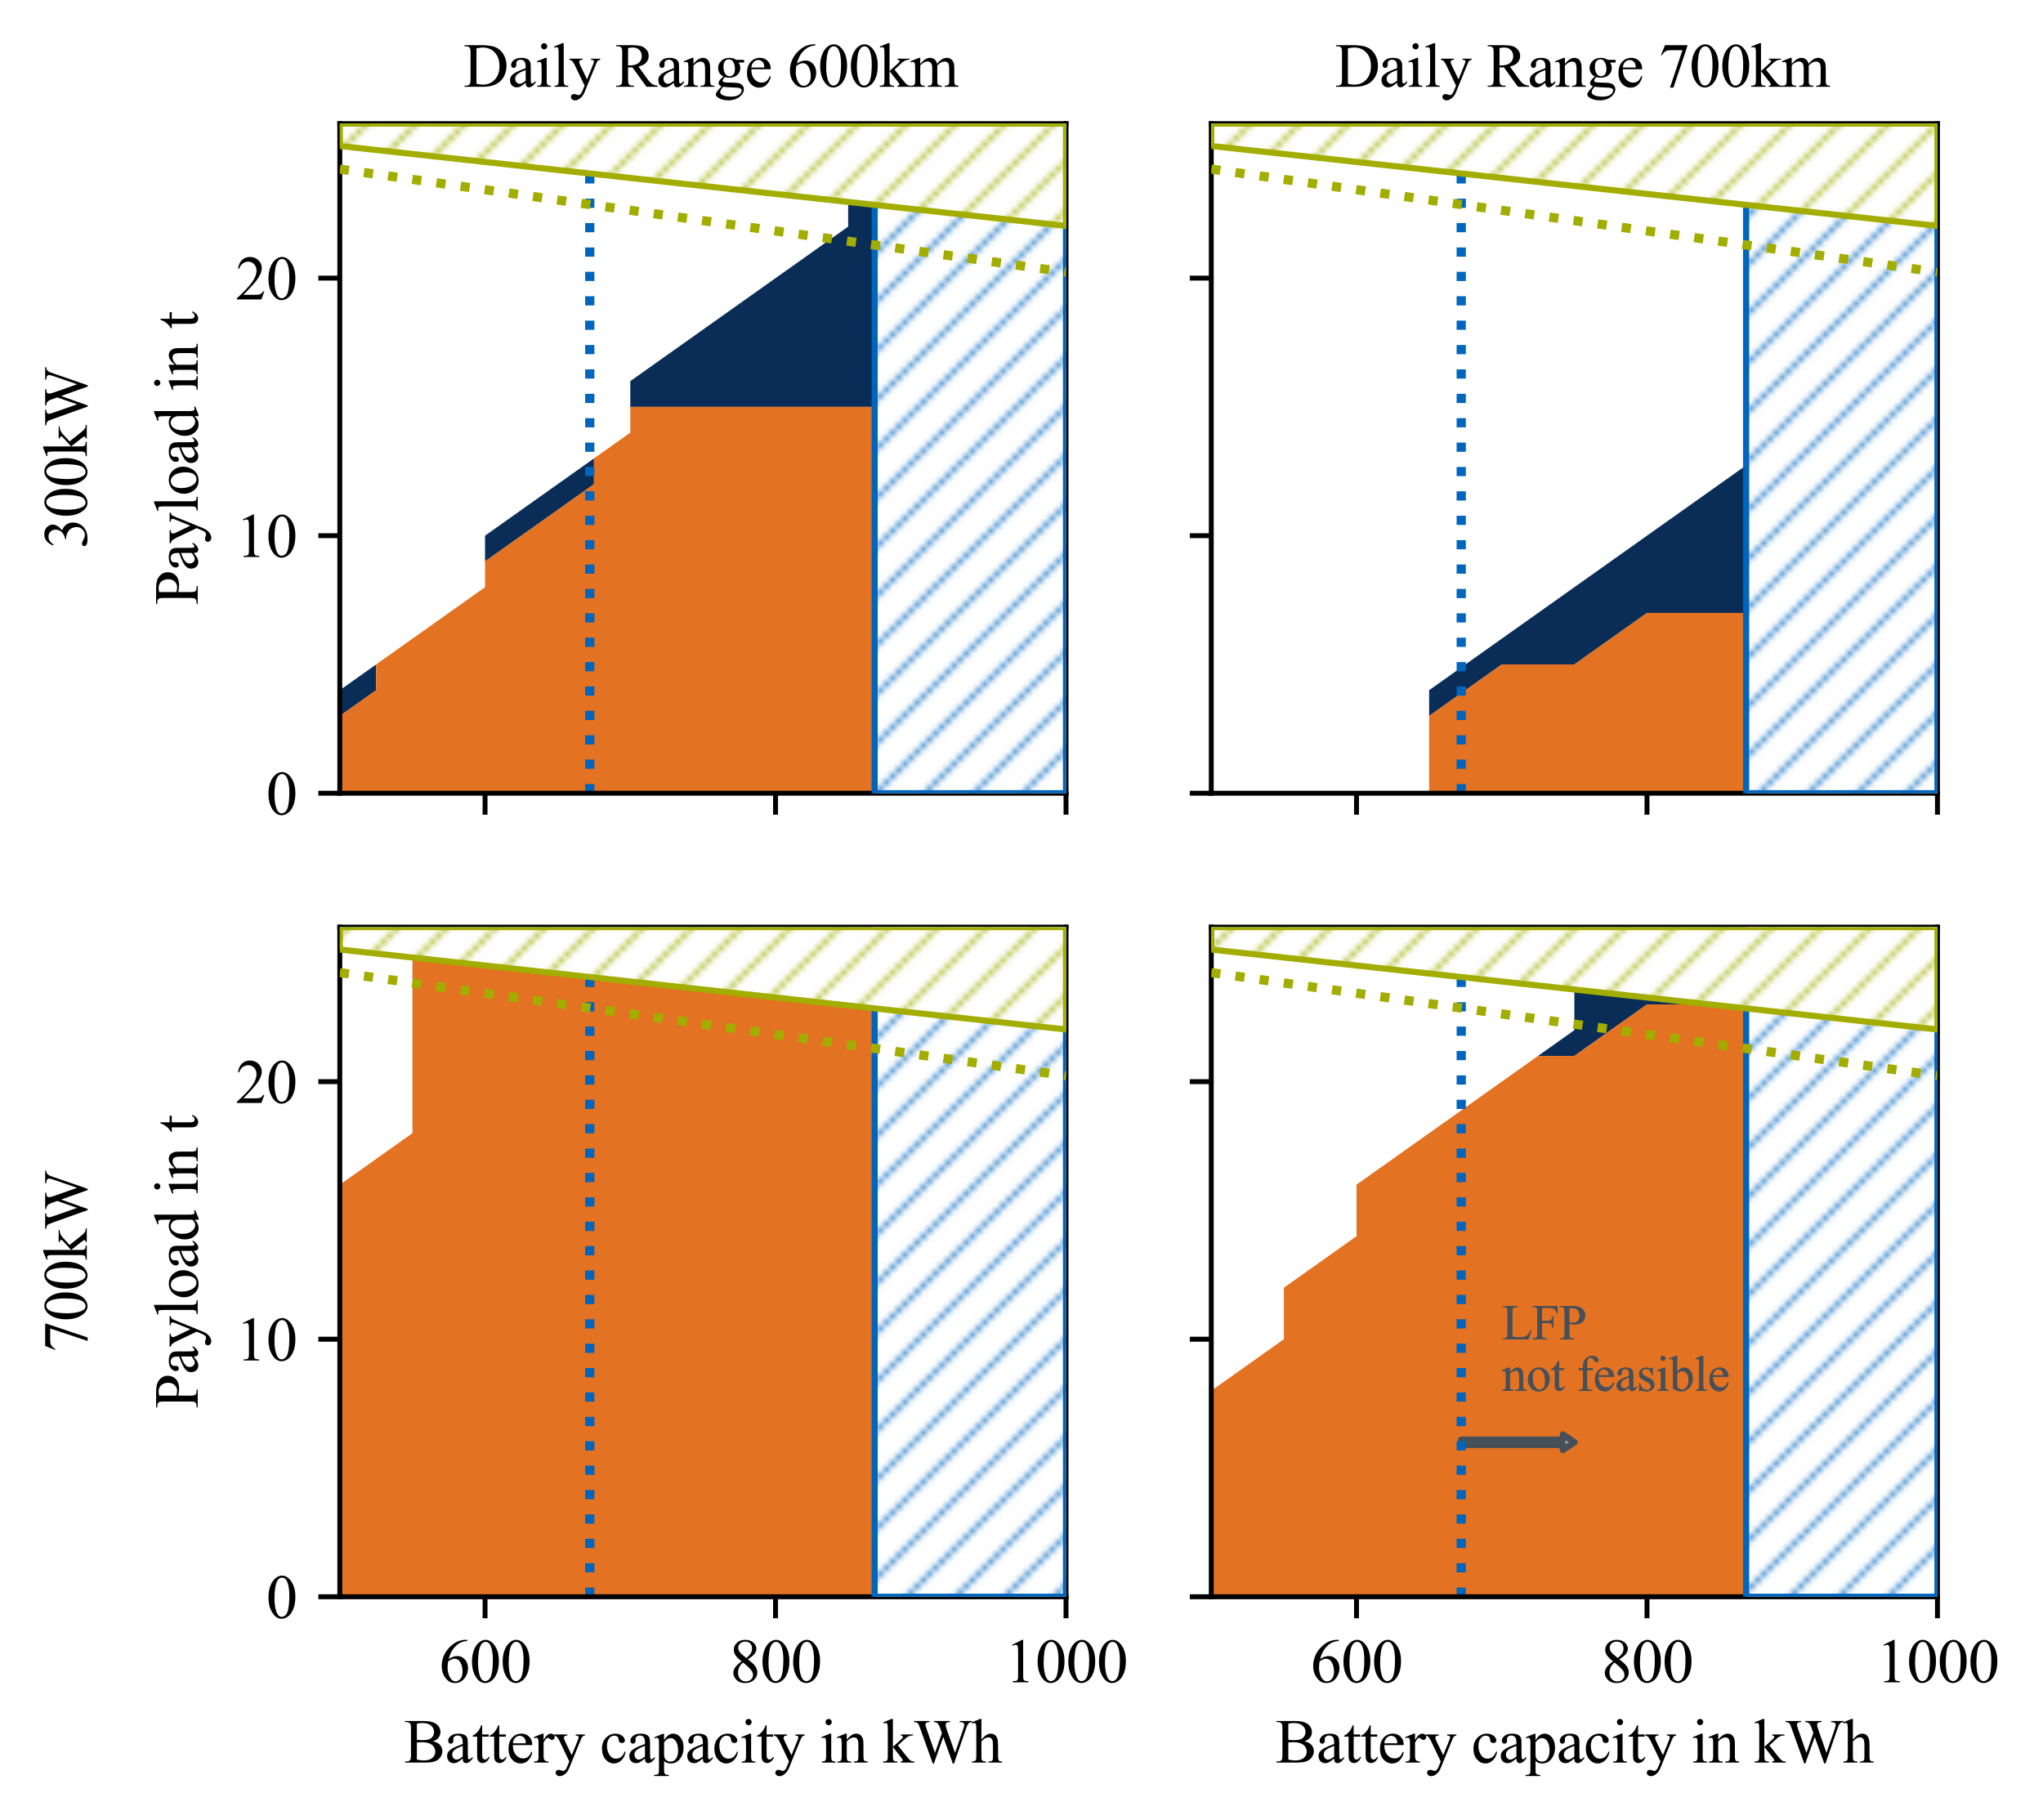 <?xml version="1.0" encoding="utf-8" standalone="no"?>
<!DOCTYPE svg PUBLIC "-//W3C//DTD SVG 1.1//EN"
  "http://www.w3.org/Graphics/SVG/1.1/DTD/svg11.dtd">
<svg height="296.623pt" version="1.1" viewBox="0 0 332.984 296.623" width="332.984pt" xmlns="http://www.w3.org/2000/svg" xmlns:xlink="http://www.w3.org/1999/xlink">
 <defs>
  <style type="text/css">*{stroke-linecap:butt;stroke-linejoin:round;}</style>
 </defs>
 <g id="figure_1">
  <g id="patch_1">
   <path d="M -0 296.623 
L 332.984 296.623 
L 332.984 0 
L -0 0 
z
" style="fill:#ffffff;"/>
  </g>
  <g id="axes_1">
   <g id="patch_2">
    <path d="M 55.384 129.278 
L 173.748 129.278 
L 173.748 20.144 
L 55.384 20.144 
z
" style="fill:#ffffff;"/>
   </g>
   <g id="PathCollection_1">
    <path clip-path="url(#pb90091baf4)" d="M 61.303 112.488 
L 61.303 108.29 
L 55.384 112.488 
L 55.384 116.685 
z
" style="fill:#0a2d57;"/>
    <path clip-path="url(#pb90091baf4)" d="M 84.975 87.303 
L 90.893 83.106 
L 96.812 78.908 
L 96.812 74.711 
L 90.893 78.908 
L 79.057 87.303 
L 79.057 91.501 
z
" style="fill:#0a2d57;"/>
    <path clip-path="url(#pb90091baf4)" d="M 114.566 66.316 
L 126.403 66.316 
L 138.239 66.316 
L 150.075 66.316 
L 155.993 62.118 
L 161.912 57.921 
L 173.748 57.921 
L 173.748 53.723 
L 173.748 45.328 
L 173.748 36.934 
L 173.748 28.539 
L 173.748 20.144 
L 173.748 11.749 
L 161.912 11.749 
L 150.075 11.749 
L 138.239 11.749 
L 138.239 20.144 
L 138.239 28.539 
L 138.239 36.934 
L 126.403 45.328 
L 114.566 53.723 
L 102.73 62.118 
L 102.73 66.316 
z
" style="fill:#0a2d57;"/>
   </g>
   <g id="PathCollection_2">
    <path clip-path="url(#pb90091baf4)" d="M 67.221 129.278 
L 79.057 129.278 
L 90.893 129.278 
L 102.73 129.278 
L 114.566 129.278 
L 126.403 129.278 
L 138.239 129.278 
L 150.075 129.278 
L 161.912 129.278 
L 173.748 129.278 
L 173.748 120.883 
L 173.748 112.488 
L 173.748 104.093 
L 173.748 95.698 
L 173.748 87.303 
L 173.748 78.908 
L 173.748 70.513 
L 173.748 62.118 
L 173.748 57.921 
L 161.912 57.921 
L 155.993 62.118 
L 150.075 66.316 
L 138.239 66.316 
L 126.403 66.316 
L 114.566 66.316 
L 102.73 66.316 
L 102.73 70.513 
L 96.812 74.711 
L 96.812 78.908 
L 90.893 83.106 
L 84.975 87.303 
L 79.057 91.501 
L 79.057 95.698 
L 67.221 104.093 
L 61.303 108.29 
L 61.303 112.488 
L 55.384 116.685 
L 55.384 120.883 
L 55.384 129.278 
z
" style="fill:#e37222;"/>
   </g>
   <g id="line2d_1">
    <path clip-path="url(#pb90091baf4)" d="M 96.125 129.278 
L 96.125 20.144 
" style="fill:none;stroke:#0065bd;stroke-dasharray:1.5,2.475;stroke-dashoffset:0;stroke-width:1.5;"/>
   </g>
   <g id="matplotlib.axis_1">
    <g id="xtick_1">
     <g id="line2d_2">
      <defs>
       <path d="M 0 0 
L 0 3.5 
" id="m4eedb24d05" style="stroke:#000000;stroke-width:0.8;"/>
      </defs>
      <g>
       <use style="stroke:#000000;stroke-width:0.8;" x="79.057" xlink:href="#m4eedb24d05" y="129.278"/>
      </g>
     </g>
    </g>
    <g id="xtick_2">
     <g id="line2d_3">
      <g>
       <use style="stroke:#000000;stroke-width:0.8;" x="126.403" xlink:href="#m4eedb24d05" y="129.278"/>
      </g>
     </g>
    </g>
    <g id="xtick_3">
     <g id="line2d_4">
      <g>
       <use style="stroke:#000000;stroke-width:0.8;" x="173.748" xlink:href="#m4eedb24d05" y="129.278"/>
      </g>
     </g>
    </g>
   </g>
   <g id="matplotlib.axis_2">
    <g id="ytick_1">
     <g id="line2d_5">
      <defs>
       <path d="M 0 0 
L -3.5 0 
" id="md11a0eafa3" style="stroke:#000000;stroke-width:0.8;"/>
      </defs>
      <g>
       <use style="stroke:#000000;stroke-width:0.8;" x="55.384" xlink:href="#md11a0eafa3" y="129.278"/>
      </g>
     </g>
     <g id="text_1">
      <!-- 0 -->
      <g transform="translate(43.384 132.749)scale(0.1 -0.1)">
       <defs>
        <path d="M 231 2094 
Q 231 2819 450 3342 
Q 669 3866 1031 4122 
Q 1313 4325 1613 4325 
Q 2100 4325 2488 3828 
Q 2972 3213 2972 2159 
Q 2972 1422 2759 906 
Q 2547 391 2217 158 
Q 1888 -75 1581 -75 
Q 975 -75 572 641 
Q 231 1244 231 2094 
z
M 844 2016 
Q 844 1141 1059 588 
Q 1238 122 1591 122 
Q 1759 122 1940 273 
Q 2122 425 2216 781 
Q 2359 1319 2359 2297 
Q 2359 3022 2209 3506 
Q 2097 3866 1919 4016 
Q 1791 4119 1609 4119 
Q 1397 4119 1231 3928 
Q 1006 3669 925 3112 
Q 844 2556 844 2016 
z
" id="TimesNewRomanPSMT-30" transform="scale(0.016)"/>
       </defs>
       <use xlink:href="#TimesNewRomanPSMT-30"/>
      </g>
     </g>
    </g>
    <g id="ytick_2">
     <g id="line2d_6">
      <g>
       <use style="stroke:#000000;stroke-width:0.8;" x="55.384" xlink:href="#md11a0eafa3" y="87.303"/>
      </g>
     </g>
     <g id="text_2">
      <!-- 10 -->
      <g transform="translate(38.384 90.775)scale(0.1 -0.1)">
       <defs>
        <path d="M 750 3822 
L 1781 4325 
L 1884 4325 
L 1884 747 
Q 1884 391 1914 303 
Q 1944 216 2037 169 
Q 2131 122 2419 116 
L 2419 0 
L 825 0 
L 825 116 
Q 1125 122 1212 167 
Q 1300 213 1334 289 
Q 1369 366 1369 747 
L 1369 3034 
Q 1369 3497 1338 3628 
Q 1316 3728 1258 3775 
Q 1200 3822 1119 3822 
Q 1003 3822 797 3725 
L 750 3822 
z
" id="TimesNewRomanPSMT-31" transform="scale(0.016)"/>
       </defs>
       <use xlink:href="#TimesNewRomanPSMT-31"/>
       <use x="50" xlink:href="#TimesNewRomanPSMT-30"/>
      </g>
     </g>
    </g>
    <g id="ytick_3">
     <g id="line2d_7">
      <g>
       <use style="stroke:#000000;stroke-width:0.8;" x="55.384" xlink:href="#md11a0eafa3" y="45.328"/>
      </g>
     </g>
     <g id="text_3">
      <!-- 20 -->
      <g transform="translate(38.384 48.8)scale(0.1 -0.1)">
       <defs>
        <path d="M 2934 816 
L 2638 0 
L 138 0 
L 138 116 
Q 1241 1122 1691 1759 
Q 2141 2397 2141 2925 
Q 2141 3328 1894 3587 
Q 1647 3847 1303 3847 
Q 991 3847 742 3664 
Q 494 3481 375 3128 
L 259 3128 
Q 338 3706 661 4015 
Q 984 4325 1469 4325 
Q 1984 4325 2329 3994 
Q 2675 3663 2675 3213 
Q 2675 2891 2525 2569 
Q 2294 2063 1775 1497 
Q 997 647 803 472 
L 1909 472 
Q 2247 472 2383 497 
Q 2519 522 2628 598 
Q 2738 675 2819 816 
L 2934 816 
z
" id="TimesNewRomanPSMT-32" transform="scale(0.016)"/>
       </defs>
       <use xlink:href="#TimesNewRomanPSMT-32"/>
       <use x="50" xlink:href="#TimesNewRomanPSMT-30"/>
      </g>
     </g>
    </g>
    <g id="text_4">
     <!-- Payload in t -->
     <g transform="translate(32.227 98.597)rotate(-90)scale(0.1 -0.1)">
      <defs>
       <path d="M 1313 1984 
L 1313 750 
Q 1313 350 1400 253 
Q 1519 116 1759 116 
L 1922 116 
L 1922 0 
L 106 0 
L 106 116 
L 266 116 
Q 534 116 650 291 
Q 713 388 713 750 
L 713 3488 
Q 713 3888 628 3984 
Q 506 4122 266 4122 
L 106 4122 
L 106 4238 
L 1659 4238 
Q 2228 4238 2556 4120 
Q 2884 4003 3109 3725 
Q 3334 3447 3334 3066 
Q 3334 2547 2992 2222 
Q 2650 1897 2025 1897 
Q 1872 1897 1694 1919 
Q 1516 1941 1313 1984 
z
M 1313 2163 
Q 1478 2131 1606 2115 
Q 1734 2100 1825 2100 
Q 2150 2100 2386 2351 
Q 2622 2603 2622 3003 
Q 2622 3278 2509 3514 
Q 2397 3750 2190 3867 
Q 1984 3984 1722 3984 
Q 1563 3984 1313 3925 
L 1313 2163 
z
" id="TimesNewRomanPSMT-50" transform="scale(0.016)"/>
       <path d="M 1822 413 
Q 1381 72 1269 19 
Q 1100 -59 909 -59 
Q 613 -59 420 144 
Q 228 347 228 678 
Q 228 888 322 1041 
Q 450 1253 767 1440 
Q 1084 1628 1822 1897 
L 1822 2009 
Q 1822 2438 1686 2597 
Q 1550 2756 1291 2756 
Q 1094 2756 978 2650 
Q 859 2544 859 2406 
L 866 2225 
Q 866 2081 792 2003 
Q 719 1925 600 1925 
Q 484 1925 411 2006 
Q 338 2088 338 2228 
Q 338 2497 613 2722 
Q 888 2947 1384 2947 
Q 1766 2947 2009 2819 
Q 2194 2722 2281 2516 
Q 2338 2381 2338 1966 
L 2338 994 
Q 2338 584 2353 492 
Q 2369 400 2405 369 
Q 2441 338 2488 338 
Q 2538 338 2575 359 
Q 2641 400 2828 588 
L 2828 413 
Q 2478 -56 2159 -56 
Q 2006 -56 1915 50 
Q 1825 156 1822 413 
z
M 1822 616 
L 1822 1706 
Q 1350 1519 1213 1441 
Q 966 1303 859 1153 
Q 753 1003 753 825 
Q 753 600 887 451 
Q 1022 303 1197 303 
Q 1434 303 1822 616 
z
" id="TimesNewRomanPSMT-61" transform="scale(0.016)"/>
       <path d="M 38 2863 
L 1372 2863 
L 1372 2747 
L 1306 2747 
Q 1166 2747 1095 2686 
Q 1025 2625 1025 2534 
Q 1025 2413 1128 2197 
L 1825 753 
L 2466 2334 
Q 2519 2463 2519 2588 
Q 2519 2644 2497 2672 
Q 2472 2706 2419 2726 
Q 2366 2747 2231 2747 
L 2231 2863 
L 3163 2863 
L 3163 2747 
Q 3047 2734 2984 2696 
Q 2922 2659 2847 2556 
Q 2819 2513 2741 2316 
L 1575 -541 
Q 1406 -956 1132 -1168 
Q 859 -1381 606 -1381 
Q 422 -1381 303 -1275 
Q 184 -1169 184 -1031 
Q 184 -900 270 -820 
Q 356 -741 506 -741 
Q 609 -741 788 -809 
Q 913 -856 944 -856 
Q 1038 -856 1148 -759 
Q 1259 -663 1372 -384 
L 1575 113 
L 547 2272 
Q 500 2369 397 2513 
Q 319 2622 269 2659 
Q 197 2709 38 2747 
L 38 2863 
z
" id="TimesNewRomanPSMT-79" transform="scale(0.016)"/>
       <path d="M 1184 4444 
L 1184 647 
Q 1184 378 1223 290 
Q 1263 203 1344 158 
Q 1425 113 1647 113 
L 1647 0 
L 244 0 
L 244 113 
Q 441 113 512 153 
Q 584 194 625 287 
Q 666 381 666 647 
L 666 3247 
Q 666 3731 644 3842 
Q 622 3953 573 3993 
Q 525 4034 450 4034 
Q 369 4034 244 3984 
L 191 4094 
L 1044 4444 
L 1184 4444 
z
" id="TimesNewRomanPSMT-6c" transform="scale(0.016)"/>
       <path d="M 1600 2947 
Q 2250 2947 2644 2453 
Q 2978 2031 2978 1484 
Q 2978 1100 2793 706 
Q 2609 313 2286 112 
Q 1963 -88 1566 -88 
Q 919 -88 538 428 
Q 216 863 216 1403 
Q 216 1797 411 2186 
Q 606 2575 925 2761 
Q 1244 2947 1600 2947 
z
M 1503 2744 
Q 1338 2744 1170 2645 
Q 1003 2547 900 2300 
Q 797 2053 797 1666 
Q 797 1041 1045 587 
Q 1294 134 1700 134 
Q 2003 134 2200 384 
Q 2397 634 2397 1244 
Q 2397 2006 2069 2444 
Q 1847 2744 1503 2744 
z
" id="TimesNewRomanPSMT-6f" transform="scale(0.016)"/>
       <path d="M 2222 322 
Q 2013 103 1813 7 
Q 1613 -88 1381 -88 
Q 913 -88 563 304 
Q 213 697 213 1313 
Q 213 1928 600 2439 
Q 988 2950 1597 2950 
Q 1975 2950 2222 2709 
L 2222 3238 
Q 2222 3728 2198 3840 
Q 2175 3953 2125 3993 
Q 2075 4034 2000 4034 
Q 1919 4034 1784 3984 
L 1744 4094 
L 2597 4444 
L 2738 4444 
L 2738 1134 
Q 2738 631 2761 520 
Q 2784 409 2836 365 
Q 2888 322 2956 322 
Q 3041 322 3181 375 
L 3216 266 
L 2366 -88 
L 2222 -88 
L 2222 322 
z
M 2222 541 
L 2222 2016 
Q 2203 2228 2109 2403 
Q 2016 2578 1861 2667 
Q 1706 2756 1559 2756 
Q 1284 2756 1069 2509 
Q 784 2184 784 1559 
Q 784 928 1059 592 
Q 1334 256 1672 256 
Q 1956 256 2222 541 
z
" id="TimesNewRomanPSMT-64" transform="scale(0.016)"/>
       <path id="TimesNewRomanPSMT-20" transform="scale(0.016)"/>
       <path d="M 928 4444 
Q 1059 4444 1151 4351 
Q 1244 4259 1244 4128 
Q 1244 3997 1151 3903 
Q 1059 3809 928 3809 
Q 797 3809 703 3903 
Q 609 3997 609 4128 
Q 609 4259 701 4351 
Q 794 4444 928 4444 
z
M 1188 2947 
L 1188 647 
Q 1188 378 1227 289 
Q 1266 200 1342 156 
Q 1419 113 1622 113 
L 1622 0 
L 231 0 
L 231 113 
Q 441 113 512 153 
Q 584 194 626 287 
Q 669 381 669 647 
L 669 1750 
Q 669 2216 641 2353 
Q 619 2453 572 2492 
Q 525 2531 444 2531 
Q 356 2531 231 2484 
L 188 2597 
L 1050 2947 
L 1188 2947 
z
" id="TimesNewRomanPSMT-69" transform="scale(0.016)"/>
       <path d="M 1034 2341 
Q 1538 2947 1994 2947 
Q 2228 2947 2397 2830 
Q 2566 2713 2666 2444 
Q 2734 2256 2734 1869 
L 2734 647 
Q 2734 375 2778 278 
Q 2813 200 2889 156 
Q 2966 113 3172 113 
L 3172 0 
L 1756 0 
L 1756 113 
L 1816 113 
Q 2016 113 2095 173 
Q 2175 234 2206 353 
Q 2219 400 2219 647 
L 2219 1819 
Q 2219 2209 2117 2386 
Q 2016 2563 1775 2563 
Q 1403 2563 1034 2156 
L 1034 647 
Q 1034 356 1069 288 
Q 1113 197 1189 155 
Q 1266 113 1500 113 
L 1500 0 
L 84 0 
L 84 113 
L 147 113 
Q 366 113 442 223 
Q 519 334 519 647 
L 519 1709 
Q 519 2225 495 2337 
Q 472 2450 423 2490 
Q 375 2531 294 2531 
Q 206 2531 84 2484 
L 38 2597 
L 900 2947 
L 1034 2947 
L 1034 2341 
z
" id="TimesNewRomanPSMT-6e" transform="scale(0.016)"/>
       <path d="M 1031 3803 
L 1031 2863 
L 1700 2863 
L 1700 2644 
L 1031 2644 
L 1031 788 
Q 1031 509 1111 412 
Q 1191 316 1316 316 
Q 1419 316 1516 380 
Q 1613 444 1666 569 
L 1788 569 
Q 1678 263 1478 108 
Q 1278 -47 1066 -47 
Q 922 -47 784 33 
Q 647 113 581 261 
Q 516 409 516 719 
L 516 2644 
L 63 2644 
L 63 2747 
Q 234 2816 414 2980 
Q 594 3144 734 3369 
Q 806 3488 934 3803 
L 1031 3803 
z
" id="TimesNewRomanPSMT-74" transform="scale(0.016)"/>
      </defs>
      <use xlink:href="#TimesNewRomanPSMT-50"/>
      <use x="55.615" xlink:href="#TimesNewRomanPSMT-61"/>
      <use x="100" xlink:href="#TimesNewRomanPSMT-79"/>
      <use x="150" xlink:href="#TimesNewRomanPSMT-6c"/>
      <use x="177.783" xlink:href="#TimesNewRomanPSMT-6f"/>
      <use x="227.783" xlink:href="#TimesNewRomanPSMT-61"/>
      <use x="272.168" xlink:href="#TimesNewRomanPSMT-64"/>
      <use x="322.168" xlink:href="#TimesNewRomanPSMT-20"/>
      <use x="347.168" xlink:href="#TimesNewRomanPSMT-69"/>
      <use x="374.951" xlink:href="#TimesNewRomanPSMT-6e"/>
      <use x="424.951" xlink:href="#TimesNewRomanPSMT-20"/>
      <use x="449.951" xlink:href="#TimesNewRomanPSMT-74"/>
     </g>
    </g>
   </g>
   <g id="patch_3">
    <path d="M 55.384 129.278 
L 55.384 20.144 
" style="fill:none;stroke:#000000;stroke-linecap:square;stroke-linejoin:miter;stroke-width:0.8;"/>
   </g>
   <g id="patch_4">
    <path d="M 173.748 129.278 
L 173.748 20.144 
" style="fill:none;stroke:#000000;stroke-linecap:square;stroke-linejoin:miter;stroke-width:0.8;"/>
   </g>
   <g id="patch_5">
    <path d="M 55.384 129.278 
L 173.748 129.278 
" style="fill:none;stroke:#000000;stroke-linecap:square;stroke-linejoin:miter;stroke-width:0.8;"/>
   </g>
   <g id="patch_6">
    <path d="M 55.384 20.144 
L 173.748 20.144 
" style="fill:none;stroke:#000000;stroke-linecap:square;stroke-linejoin:miter;stroke-width:0.8;"/>
   </g>
   <g id="text_5">
    <!-- 300kW -->
    <g transform="translate(14.144 89.43)rotate(-90)scale(0.1 -0.1)">
     <defs>
      <path d="M 325 3431 
Q 506 3859 782 4092 
Q 1059 4325 1472 4325 
Q 1981 4325 2253 3994 
Q 2459 3747 2459 3466 
Q 2459 3003 1878 2509 
Q 2269 2356 2469 2072 
Q 2669 1788 2669 1403 
Q 2669 853 2319 450 
Q 1863 -75 997 -75 
Q 569 -75 414 31 
Q 259 138 259 259 
Q 259 350 332 419 
Q 406 488 509 488 
Q 588 488 669 463 
Q 722 447 909 348 
Q 1097 250 1169 231 
Q 1284 197 1416 197 
Q 1734 197 1970 444 
Q 2206 691 2206 1028 
Q 2206 1275 2097 1509 
Q 2016 1684 1919 1775 
Q 1784 1900 1550 2001 
Q 1316 2103 1072 2103 
L 972 2103 
L 972 2197 
Q 1219 2228 1467 2375 
Q 1716 2522 1828 2728 
Q 1941 2934 1941 3181 
Q 1941 3503 1739 3701 
Q 1538 3900 1238 3900 
Q 753 3900 428 3381 
L 325 3431 
z
" id="TimesNewRomanPSMT-33" transform="scale(0.016)"/>
      <path d="M 1047 4444 
L 1047 1597 
L 1775 2259 
Q 2006 2472 2044 2528 
Q 2069 2566 2069 2603 
Q 2069 2666 2017 2711 
Q 1966 2756 1847 2763 
L 1847 2863 
L 3091 2863 
L 3091 2763 
Q 2834 2756 2664 2684 
Q 2494 2613 2291 2428 
L 1556 1750 
L 2291 822 
Q 2597 438 2703 334 
Q 2853 188 2966 144 
Q 3044 113 3238 113 
L 3238 0 
L 1847 0 
L 1847 113 
Q 1966 116 2008 148 
Q 2050 181 2050 241 
Q 2050 313 1925 472 
L 1047 1594 
L 1047 644 
Q 1047 366 1086 278 
Q 1125 191 1197 153 
Q 1269 116 1509 113 
L 1509 0 
L 53 0 
L 53 113 
Q 272 113 381 166 
Q 447 200 481 272 
Q 528 375 528 628 
L 528 3234 
Q 528 3731 506 3842 
Q 484 3953 434 3995 
Q 384 4038 303 4038 
Q 238 4038 106 3984 
L 53 4094 
L 903 4444 
L 1047 4444 
z
" id="TimesNewRomanPSMT-6b" transform="scale(0.016)"/>
      <path d="M 5991 4238 
L 5991 4122 
Q 5825 4122 5722 4062 
Q 5619 4003 5525 3841 
Q 5463 3731 5328 3319 
L 4147 -97 
L 4022 -97 
L 3056 2613 
L 2097 -97 
L 1984 -97 
L 725 3422 
Q 584 3816 547 3888 
Q 484 4006 376 4064 
Q 269 4122 84 4122 
L 84 4238 
L 1653 4238 
L 1653 4122 
L 1578 4122 
Q 1413 4122 1325 4047 
Q 1238 3972 1238 3866 
Q 1238 3756 1375 3363 
L 2209 984 
L 2913 3006 
L 2788 3363 
L 2688 3647 
Q 2622 3803 2541 3922 
Q 2500 3981 2441 4022 
Q 2363 4078 2284 4103 
Q 2225 4122 2097 4122 
L 2097 4238 
L 3747 4238 
L 3747 4122 
L 3634 4122 
Q 3459 4122 3378 4047 
Q 3297 3972 3297 3844 
Q 3297 3684 3438 3288 
L 4250 984 
L 5056 3319 
Q 5194 3706 5194 3856 
Q 5194 3928 5148 3990 
Q 5103 4053 5034 4078 
Q 4916 4122 4725 4122 
L 4725 4238 
L 5991 4238 
z
" id="TimesNewRomanPSMT-57" transform="scale(0.016)"/>
     </defs>
     <use xlink:href="#TimesNewRomanPSMT-33"/>
     <use x="50" xlink:href="#TimesNewRomanPSMT-30"/>
     <use x="100" xlink:href="#TimesNewRomanPSMT-30"/>
     <use x="150" xlink:href="#TimesNewRomanPSMT-6b"/>
     <use x="200" xlink:href="#TimesNewRomanPSMT-57"/>
    </g>
   </g>
   <g id="text_6">
    <!--  Daily Range 600km -->
    <g transform="translate(73.044 14.144)scale(0.1 -0.1)">
     <defs>
      <path d="M 109 0 
L 109 116 
L 269 116 
Q 538 116 650 288 
Q 719 391 719 750 
L 719 3488 
Q 719 3884 631 3984 
Q 509 4122 269 4122 
L 109 4122 
L 109 4238 
L 1834 4238 
Q 2784 4238 3279 4022 
Q 3775 3806 4076 3303 
Q 4378 2800 4378 2141 
Q 4378 1256 3841 663 
Q 3238 0 2003 0 
L 109 0 
z
M 1319 306 
Q 1716 219 1984 219 
Q 2709 219 3187 728 
Q 3666 1238 3666 2109 
Q 3666 2988 3187 3494 
Q 2709 4000 1959 4000 
Q 1678 4000 1319 3909 
L 1319 306 
z
" id="TimesNewRomanPSMT-44" transform="scale(0.016)"/>
      <path d="M 4325 0 
L 3194 0 
L 1759 1981 
Q 1600 1975 1500 1975 
Q 1459 1975 1412 1976 
Q 1366 1978 1316 1981 
L 1316 750 
Q 1316 350 1403 253 
Q 1522 116 1759 116 
L 1925 116 
L 1925 0 
L 109 0 
L 109 116 
L 269 116 
Q 538 116 653 291 
Q 719 388 719 750 
L 719 3488 
Q 719 3888 631 3984 
Q 509 4122 269 4122 
L 109 4122 
L 109 4238 
L 1653 4238 
Q 2328 4238 2648 4139 
Q 2969 4041 3192 3777 
Q 3416 3513 3416 3147 
Q 3416 2756 3161 2468 
Q 2906 2181 2372 2063 
L 3247 847 
Q 3547 428 3762 290 
Q 3978 153 4325 116 
L 4325 0 
z
M 1316 2178 
Q 1375 2178 1419 2176 
Q 1463 2175 1491 2175 
Q 2097 2175 2405 2437 
Q 2713 2700 2713 3106 
Q 2713 3503 2464 3751 
Q 2216 4000 1806 4000 
Q 1625 4000 1316 3941 
L 1316 2178 
z
" id="TimesNewRomanPSMT-52" transform="scale(0.016)"/>
      <path d="M 966 1044 
Q 703 1172 562 1401 
Q 422 1631 422 1909 
Q 422 2334 742 2640 
Q 1063 2947 1563 2947 
Q 1972 2947 2272 2747 
L 2878 2747 
Q 3013 2747 3034 2739 
Q 3056 2731 3066 2713 
Q 3084 2684 3084 2613 
Q 3084 2531 3069 2500 
Q 3059 2484 3036 2475 
Q 3013 2466 2878 2466 
L 2506 2466 
Q 2681 2241 2681 1891 
Q 2681 1491 2375 1206 
Q 2069 922 1553 922 
Q 1341 922 1119 984 
Q 981 866 932 777 
Q 884 688 884 625 
Q 884 572 936 522 
Q 988 472 1138 450 
Q 1225 438 1575 428 
Q 2219 413 2409 384 
Q 2700 344 2873 169 
Q 3047 -6 3047 -263 
Q 3047 -616 2716 -925 
Q 2228 -1381 1444 -1381 
Q 841 -1381 425 -1109 
Q 191 -953 191 -784 
Q 191 -709 225 -634 
Q 278 -519 444 -313 
Q 466 -284 763 25 
Q 600 122 533 198 
Q 466 275 466 372 
Q 466 481 555 628 
Q 644 775 966 1044 
z
M 1509 2797 
Q 1278 2797 1122 2612 
Q 966 2428 966 2047 
Q 966 1553 1178 1281 
Q 1341 1075 1591 1075 
Q 1828 1075 1981 1253 
Q 2134 1431 2134 1813 
Q 2134 2309 1919 2591 
Q 1759 2797 1509 2797 
z
M 934 0 
Q 788 -159 713 -296 
Q 638 -434 638 -550 
Q 638 -700 819 -813 
Q 1131 -1006 1722 -1006 
Q 2284 -1006 2551 -807 
Q 2819 -609 2819 -384 
Q 2819 -222 2659 -153 
Q 2497 -84 2016 -72 
Q 1313 -53 934 0 
z
" id="TimesNewRomanPSMT-67" transform="scale(0.016)"/>
      <path d="M 681 1784 
Q 678 1147 991 784 
Q 1303 422 1725 422 
Q 2006 422 2214 576 
Q 2422 731 2563 1106 
L 2659 1044 
Q 2594 616 2278 264 
Q 1963 -88 1488 -88 
Q 972 -88 605 314 
Q 238 716 238 1394 
Q 238 2128 614 2539 
Q 991 2950 1559 2950 
Q 2041 2950 2350 2633 
Q 2659 2316 2659 1784 
L 681 1784 
z
M 681 1966 
L 2006 1966 
Q 1991 2241 1941 2353 
Q 1863 2528 1708 2628 
Q 1553 2728 1384 2728 
Q 1125 2728 920 2526 
Q 716 2325 681 1966 
z
" id="TimesNewRomanPSMT-65" transform="scale(0.016)"/>
      <path d="M 2869 4325 
L 2869 4209 
Q 2456 4169 2195 4045 
Q 1934 3922 1679 3669 
Q 1425 3416 1258 3105 
Q 1091 2794 978 2366 
Q 1428 2675 1881 2675 
Q 2316 2675 2634 2325 
Q 2953 1975 2953 1425 
Q 2953 894 2631 456 
Q 2244 -75 1606 -75 
Q 1172 -75 869 213 
Q 275 772 275 1663 
Q 275 2231 503 2743 
Q 731 3256 1154 3653 
Q 1578 4050 1965 4187 
Q 2353 4325 2688 4325 
L 2869 4325 
z
M 925 2138 
Q 869 1716 869 1456 
Q 869 1156 980 804 
Q 1091 453 1309 247 
Q 1469 100 1697 100 
Q 1969 100 2183 356 
Q 2397 613 2397 1088 
Q 2397 1622 2184 2012 
Q 1972 2403 1581 2403 
Q 1463 2403 1327 2353 
Q 1191 2303 925 2138 
z
" id="TimesNewRomanPSMT-36" transform="scale(0.016)"/>
      <path d="M 1050 2338 
Q 1363 2650 1419 2697 
Q 1559 2816 1721 2881 
Q 1884 2947 2044 2947 
Q 2313 2947 2506 2790 
Q 2700 2634 2766 2338 
Q 3088 2713 3309 2830 
Q 3531 2947 3766 2947 
Q 3994 2947 4170 2830 
Q 4347 2713 4450 2447 
Q 4519 2266 4519 1878 
L 4519 647 
Q 4519 378 4559 278 
Q 4591 209 4675 161 
Q 4759 113 4950 113 
L 4950 0 
L 3538 0 
L 3538 113 
L 3597 113 
Q 3781 113 3884 184 
Q 3956 234 3988 344 
Q 4000 397 4000 647 
L 4000 1878 
Q 4000 2228 3916 2372 
Q 3794 2572 3525 2572 
Q 3359 2572 3192 2489 
Q 3025 2406 2788 2181 
L 2781 2147 
L 2788 2013 
L 2788 647 
Q 2788 353 2820 281 
Q 2853 209 2943 161 
Q 3034 113 3253 113 
L 3253 0 
L 1806 0 
L 1806 113 
Q 2044 113 2133 169 
Q 2222 225 2256 338 
Q 2272 391 2272 647 
L 2272 1878 
Q 2272 2228 2169 2381 
Q 2031 2581 1784 2581 
Q 1616 2581 1450 2491 
Q 1191 2353 1050 2181 
L 1050 647 
Q 1050 366 1089 281 
Q 1128 197 1204 155 
Q 1281 113 1516 113 
L 1516 0 
L 100 0 
L 100 113 
Q 297 113 375 155 
Q 453 197 493 289 
Q 534 381 534 647 
L 534 1741 
Q 534 2213 506 2350 
Q 484 2453 437 2492 
Q 391 2531 309 2531 
Q 222 2531 100 2484 
L 53 2597 
L 916 2947 
L 1050 2947 
L 1050 2338 
z
" id="TimesNewRomanPSMT-6d" transform="scale(0.016)"/>
     </defs>
     <use xlink:href="#TimesNewRomanPSMT-20"/>
     <use x="25" xlink:href="#TimesNewRomanPSMT-44"/>
     <use x="97.217" xlink:href="#TimesNewRomanPSMT-61"/>
     <use x="141.602" xlink:href="#TimesNewRomanPSMT-69"/>
     <use x="169.385" xlink:href="#TimesNewRomanPSMT-6c"/>
     <use x="197.168" xlink:href="#TimesNewRomanPSMT-79"/>
     <use x="247.168" xlink:href="#TimesNewRomanPSMT-20"/>
     <use x="272.168" xlink:href="#TimesNewRomanPSMT-52"/>
     <use x="338.867" xlink:href="#TimesNewRomanPSMT-61"/>
     <use x="383.252" xlink:href="#TimesNewRomanPSMT-6e"/>
     <use x="433.252" xlink:href="#TimesNewRomanPSMT-67"/>
     <use x="483.252" xlink:href="#TimesNewRomanPSMT-65"/>
     <use x="527.637" xlink:href="#TimesNewRomanPSMT-20"/>
     <use x="552.637" xlink:href="#TimesNewRomanPSMT-36"/>
     <use x="602.637" xlink:href="#TimesNewRomanPSMT-30"/>
     <use x="652.637" xlink:href="#TimesNewRomanPSMT-30"/>
     <use x="702.637" xlink:href="#TimesNewRomanPSMT-6b"/>
     <use x="752.637" xlink:href="#TimesNewRomanPSMT-6d"/>
    </g>
   </g>
   <g id="PolyCollection_1">
    <path clip-path="url(#pb90091baf4)" d="M 173.748 129.278 
L 142.556 129.278 
L 142.556 120.883 
L 142.556 112.488 
L 142.556 104.093 
L 142.556 95.698 
L 142.556 87.303 
L 142.556 78.908 
L 142.556 70.513 
L 142.556 62.118 
L 142.556 53.723 
L 142.556 45.328 
L 142.556 36.934 
L 142.556 28.539 
L 142.556 20.144 
L 142.556 11.749 
L 173.748 11.749 
L 173.748 11.749 
L 173.748 20.144 
L 173.748 28.539 
L 173.748 36.934 
L 173.748 45.328 
L 173.748 53.723 
L 173.748 62.118 
L 173.748 70.513 
L 173.748 78.908 
L 173.748 87.303 
L 173.748 95.698 
L 173.748 104.093 
L 173.748 112.488 
L 173.748 120.883 
L 173.748 129.278 
z
" style="fill:url(#h624c6317e4);stroke:#0065bd;"/>
   </g>
   <g id="PolyCollection_2">
    <path clip-path="url(#pb90091baf4)" d="M 55.384 20.144 
L 55.384 23.792 
L 67.221 25.095 
L 79.057 26.398 
L 90.893 27.701 
L 102.73 29.004 
L 114.566 30.307 
L 126.403 31.61 
L 138.239 32.913 
L 150.075 34.216 
L 161.912 35.519 
L 173.748 36.822 
L 173.748 20.144 
L 173.748 20.144 
L 161.912 20.144 
L 150.075 20.144 
L 138.239 20.144 
L 126.403 20.144 
L 114.566 20.144 
L 102.73 20.144 
L 90.893 20.144 
L 79.057 20.144 
L 67.221 20.144 
L 55.384 20.144 
z
" style="fill:url(#hbf4548aef2);stroke:#a2ad00;"/>
   </g>
   <g id="line2d_8">
    <path clip-path="url(#pb90091baf4)" d="M 55.384 27.558 
L 67.221 29.237 
L 79.057 30.917 
L 90.893 32.596 
L 102.73 34.276 
L 114.566 35.955 
L 126.403 37.635 
L 138.239 39.314 
L 150.075 40.994 
L 161.912 42.673 
L 173.748 44.353 
" style="fill:none;stroke:#a2ad00;stroke-dasharray:1.5,2.475;stroke-dashoffset:0;stroke-width:1.5;"/>
   </g>
  </g>
  <g id="axes_2">
   <g id="patch_7">
    <path d="M 197.421 129.278 
L 315.784 129.278 
L 315.784 20.144 
L 197.421 20.144 
z
" style="fill:#ffffff;"/>
   </g>
   <g id="PathCollection_3">
    <path clip-path="url(#p0894c5e731)" d="M 238.848 112.488 
L 244.766 108.29 
L 256.603 108.29 
L 262.521 104.093 
L 268.439 99.895 
L 280.275 99.895 
L 292.112 99.895 
L 298.03 95.698 
L 303.948 91.501 
L 315.784 91.501 
L 315.784 87.303 
L 315.784 78.908 
L 315.784 70.513 
L 315.784 62.118 
L 315.784 53.723 
L 303.948 62.118 
L 292.112 62.118 
L 292.112 70.513 
L 280.275 78.908 
L 268.439 87.303 
L 256.603 95.698 
L 244.766 104.093 
L 232.93 112.488 
L 232.93 116.685 
z
" style="fill:#0a2d57;"/>
   </g>
   <g id="PathCollection_4">
    <path clip-path="url(#p0894c5e731)" d="M 244.766 129.278 
L 256.603 129.278 
L 268.439 129.278 
L 280.275 129.278 
L 292.112 129.278 
L 303.948 129.278 
L 315.784 129.278 
L 315.784 120.883 
L 315.784 112.488 
L 315.784 104.093 
L 315.784 95.698 
L 315.784 91.501 
L 303.948 91.501 
L 298.03 95.698 
L 292.112 99.895 
L 280.275 99.895 
L 268.439 99.895 
L 262.521 104.093 
L 256.603 108.29 
L 244.766 108.29 
L 238.848 112.488 
L 232.93 116.685 
L 232.93 120.883 
L 232.93 129.278 
z
" style="fill:#e37222;"/>
   </g>
   <g id="line2d_9">
    <path clip-path="url(#p0894c5e731)" d="M 238.162 129.278 
L 238.162 20.144 
" style="fill:none;stroke:#0065bd;stroke-dasharray:1.5,2.475;stroke-dashoffset:0;stroke-width:1.5;"/>
   </g>
   <g id="matplotlib.axis_3">
    <g id="xtick_4">
     <g id="line2d_10">
      <g>
       <use style="stroke:#000000;stroke-width:0.8;" x="221.093" xlink:href="#m4eedb24d05" y="129.278"/>
      </g>
     </g>
    </g>
    <g id="xtick_5">
     <g id="line2d_11">
      <g>
       <use style="stroke:#000000;stroke-width:0.8;" x="268.439" xlink:href="#m4eedb24d05" y="129.278"/>
      </g>
     </g>
    </g>
    <g id="xtick_6">
     <g id="line2d_12">
      <g>
       <use style="stroke:#000000;stroke-width:0.8;" x="315.784" xlink:href="#m4eedb24d05" y="129.278"/>
      </g>
     </g>
    </g>
   </g>
   <g id="matplotlib.axis_4">
    <g id="ytick_4">
     <g id="line2d_13">
      <g>
       <use style="stroke:#000000;stroke-width:0.8;" x="197.421" xlink:href="#md11a0eafa3" y="129.278"/>
      </g>
     </g>
    </g>
    <g id="ytick_5">
     <g id="line2d_14">
      <g>
       <use style="stroke:#000000;stroke-width:0.8;" x="197.421" xlink:href="#md11a0eafa3" y="87.303"/>
      </g>
     </g>
    </g>
    <g id="ytick_6">
     <g id="line2d_15">
      <g>
       <use style="stroke:#000000;stroke-width:0.8;" x="197.421" xlink:href="#md11a0eafa3" y="45.328"/>
      </g>
     </g>
    </g>
   </g>
   <g id="patch_8">
    <path d="M 197.421 129.278 
L 197.421 20.144 
" style="fill:none;stroke:#000000;stroke-linecap:square;stroke-linejoin:miter;stroke-width:0.8;"/>
   </g>
   <g id="patch_9">
    <path d="M 315.784 129.278 
L 315.784 20.144 
" style="fill:none;stroke:#000000;stroke-linecap:square;stroke-linejoin:miter;stroke-width:0.8;"/>
   </g>
   <g id="patch_10">
    <path d="M 197.421 129.278 
L 315.784 129.278 
" style="fill:none;stroke:#000000;stroke-linecap:square;stroke-linejoin:miter;stroke-width:0.8;"/>
   </g>
   <g id="patch_11">
    <path d="M 197.421 20.144 
L 315.784 20.144 
" style="fill:none;stroke:#000000;stroke-linecap:square;stroke-linejoin:miter;stroke-width:0.8;"/>
   </g>
   <g id="text_7">
    <!--  Daily Range 700km -->
    <g transform="translate(215.081 14.144)scale(0.1 -0.1)">
     <defs>
      <path d="M 644 4238 
L 2916 4238 
L 2916 4119 
L 1503 -88 
L 1153 -88 
L 2419 3728 
L 1253 3728 
Q 900 3728 750 3644 
Q 488 3500 328 3200 
L 238 3234 
L 644 4238 
z
" id="TimesNewRomanPSMT-37" transform="scale(0.016)"/>
     </defs>
     <use xlink:href="#TimesNewRomanPSMT-20"/>
     <use x="25" xlink:href="#TimesNewRomanPSMT-44"/>
     <use x="97.217" xlink:href="#TimesNewRomanPSMT-61"/>
     <use x="141.602" xlink:href="#TimesNewRomanPSMT-69"/>
     <use x="169.385" xlink:href="#TimesNewRomanPSMT-6c"/>
     <use x="197.168" xlink:href="#TimesNewRomanPSMT-79"/>
     <use x="247.168" xlink:href="#TimesNewRomanPSMT-20"/>
     <use x="272.168" xlink:href="#TimesNewRomanPSMT-52"/>
     <use x="338.867" xlink:href="#TimesNewRomanPSMT-61"/>
     <use x="383.252" xlink:href="#TimesNewRomanPSMT-6e"/>
     <use x="433.252" xlink:href="#TimesNewRomanPSMT-67"/>
     <use x="483.252" xlink:href="#TimesNewRomanPSMT-65"/>
     <use x="527.637" xlink:href="#TimesNewRomanPSMT-20"/>
     <use x="552.637" xlink:href="#TimesNewRomanPSMT-37"/>
     <use x="602.637" xlink:href="#TimesNewRomanPSMT-30"/>
     <use x="652.637" xlink:href="#TimesNewRomanPSMT-30"/>
     <use x="702.637" xlink:href="#TimesNewRomanPSMT-6b"/>
     <use x="752.637" xlink:href="#TimesNewRomanPSMT-6d"/>
    </g>
   </g>
   <g id="PolyCollection_3">
    <path clip-path="url(#p0894c5e731)" d="M 315.784 129.278 
L 284.593 129.278 
L 284.593 120.883 
L 284.593 112.488 
L 284.593 104.093 
L 284.593 95.698 
L 284.593 87.303 
L 284.593 78.908 
L 284.593 70.513 
L 284.593 62.118 
L 284.593 53.723 
L 284.593 45.328 
L 284.593 36.934 
L 284.593 28.539 
L 284.593 20.144 
L 284.593 11.749 
L 315.784 11.749 
L 315.784 11.749 
L 315.784 20.144 
L 315.784 28.539 
L 315.784 36.934 
L 315.784 45.328 
L 315.784 53.723 
L 315.784 62.118 
L 315.784 70.513 
L 315.784 78.908 
L 315.784 87.303 
L 315.784 95.698 
L 315.784 104.093 
L 315.784 112.488 
L 315.784 120.883 
L 315.784 129.278 
z
" style="fill:url(#h624c6317e4);stroke:#0065bd;"/>
   </g>
   <g id="PolyCollection_4">
    <path clip-path="url(#p0894c5e731)" d="M 197.421 20.144 
L 197.421 23.792 
L 209.257 25.095 
L 221.093 26.398 
L 232.93 27.701 
L 244.766 29.004 
L 256.603 30.307 
L 268.439 31.61 
L 280.275 32.913 
L 292.112 34.216 
L 303.948 35.519 
L 315.784 36.822 
L 315.784 20.144 
L 315.784 20.144 
L 303.948 20.144 
L 292.112 20.144 
L 280.275 20.144 
L 268.439 20.144 
L 256.603 20.144 
L 244.766 20.144 
L 232.93 20.144 
L 221.093 20.144 
L 209.257 20.144 
L 197.421 20.144 
z
" style="fill:url(#hbf4548aef2);stroke:#a2ad00;"/>
   </g>
   <g id="line2d_16">
    <path clip-path="url(#p0894c5e731)" d="M 197.421 27.558 
L 209.257 29.237 
L 221.093 30.917 
L 232.93 32.596 
L 244.766 34.276 
L 256.603 35.955 
L 268.439 37.635 
L 280.275 39.314 
L 292.112 40.994 
L 303.948 42.673 
L 315.784 44.353 
" style="fill:none;stroke:#a2ad00;stroke-dasharray:1.5,2.475;stroke-dashoffset:0;stroke-width:1.5;"/>
   </g>
  </g>
  <g id="axes_3">
   <g id="patch_12">
    <path d="M 55.384 260.238 
L 173.748 260.238 
L 173.748 151.104 
L 55.384 151.104 
z
" style="fill:#ffffff;"/>
   </g>
   <g id="PathCollection_5"/>
   <g id="PathCollection_6">
    <path clip-path="url(#pff8f1f5fa6)" d="M 67.221 260.238 
L 79.057 260.238 
L 90.893 260.238 
L 102.73 260.238 
L 114.566 260.238 
L 126.403 260.238 
L 138.239 260.238 
L 150.075 260.238 
L 161.912 260.238 
L 173.748 260.238 
L 173.748 251.843 
L 173.748 243.448 
L 173.748 235.054 
L 173.748 226.659 
L 173.748 218.264 
L 173.748 209.869 
L 173.748 201.474 
L 173.748 193.079 
L 173.748 184.684 
L 173.748 176.289 
L 173.748 167.894 
L 173.748 159.499 
L 173.748 151.104 
L 173.748 142.709 
L 161.912 142.709 
L 150.075 142.709 
L 138.239 142.709 
L 126.403 142.709 
L 114.566 142.709 
L 102.73 142.709 
L 90.893 142.709 
L 79.057 142.709 
L 67.221 151.104 
L 67.221 159.499 
L 67.221 167.894 
L 67.221 176.289 
L 67.221 184.684 
L 55.384 193.079 
L 55.384 201.474 
L 55.384 209.869 
L 55.384 218.264 
L 55.384 226.659 
L 55.384 235.054 
L 55.384 243.448 
L 55.384 251.843 
L 55.384 260.238 
z
" style="fill:#e37222;"/>
   </g>
   <g id="line2d_17">
    <path clip-path="url(#pff8f1f5fa6)" d="M 96.125 260.238 
L 96.125 151.104 
" style="fill:none;stroke:#0065bd;stroke-dasharray:1.5,2.475;stroke-dashoffset:0;stroke-width:1.5;"/>
   </g>
   <g id="matplotlib.axis_5">
    <g id="xtick_7">
     <g id="line2d_18">
      <g>
       <use style="stroke:#000000;stroke-width:0.8;" x="79.057" xlink:href="#m4eedb24d05" y="260.238"/>
      </g>
     </g>
     <g id="text_8">
      <!-- 600 -->
      <g transform="translate(71.557 274.182)scale(0.1 -0.1)">
       <use xlink:href="#TimesNewRomanPSMT-36"/>
       <use x="50" xlink:href="#TimesNewRomanPSMT-30"/>
       <use x="100" xlink:href="#TimesNewRomanPSMT-30"/>
      </g>
     </g>
    </g>
    <g id="xtick_8">
     <g id="line2d_19">
      <g>
       <use style="stroke:#000000;stroke-width:0.8;" x="126.403" xlink:href="#m4eedb24d05" y="260.238"/>
      </g>
     </g>
     <g id="text_9">
      <!-- 800 -->
      <g transform="translate(118.903 274.182)scale(0.1 -0.1)">
       <defs>
        <path d="M 1228 2134 
Q 725 2547 579 2797 
Q 434 3047 434 3316 
Q 434 3728 753 4026 
Q 1072 4325 1600 4325 
Q 2113 4325 2425 4047 
Q 2738 3769 2738 3413 
Q 2738 3175 2569 2928 
Q 2400 2681 1866 2347 
Q 2416 1922 2594 1678 
Q 2831 1359 2831 1006 
Q 2831 559 2490 242 
Q 2150 -75 1597 -75 
Q 994 -75 656 303 
Q 388 606 388 966 
Q 388 1247 577 1523 
Q 766 1800 1228 2134 
z
M 1719 2469 
Q 2094 2806 2194 3001 
Q 2294 3197 2294 3444 
Q 2294 3772 2109 3958 
Q 1925 4144 1606 4144 
Q 1288 4144 1088 3959 
Q 888 3775 888 3528 
Q 888 3366 970 3203 
Q 1053 3041 1206 2894 
L 1719 2469 
z
M 1375 2016 
Q 1116 1797 991 1539 
Q 866 1281 866 981 
Q 866 578 1086 336 
Q 1306 94 1647 94 
Q 1984 94 2187 284 
Q 2391 475 2391 747 
Q 2391 972 2272 1150 
Q 2050 1481 1375 2016 
z
" id="TimesNewRomanPSMT-38" transform="scale(0.016)"/>
       </defs>
       <use xlink:href="#TimesNewRomanPSMT-38"/>
       <use x="50" xlink:href="#TimesNewRomanPSMT-30"/>
       <use x="100" xlink:href="#TimesNewRomanPSMT-30"/>
      </g>
     </g>
    </g>
    <g id="xtick_9">
     <g id="line2d_20">
      <g>
       <use style="stroke:#000000;stroke-width:0.8;" x="173.748" xlink:href="#m4eedb24d05" y="260.238"/>
      </g>
     </g>
     <g id="text_10">
      <!-- 1000 -->
      <g transform="translate(163.748 274.182)scale(0.1 -0.1)">
       <use xlink:href="#TimesNewRomanPSMT-31"/>
       <use x="50" xlink:href="#TimesNewRomanPSMT-30"/>
       <use x="100" xlink:href="#TimesNewRomanPSMT-30"/>
       <use x="150" xlink:href="#TimesNewRomanPSMT-30"/>
      </g>
     </g>
    </g>
    <g id="text_11">
     <!-- Battery capacity in kWh -->
     <g transform="translate(65.834 287.265)scale(0.1 -0.1)">
      <defs>
       <path d="M 2956 2163 
Q 3397 2069 3616 1863 
Q 3919 1575 3919 1159 
Q 3919 844 3719 555 
Q 3519 266 3170 133 
Q 2822 0 2106 0 
L 106 0 
L 106 116 
L 266 116 
Q 531 116 647 284 
Q 719 394 719 750 
L 719 3488 
Q 719 3881 628 3984 
Q 506 4122 266 4122 
L 106 4122 
L 106 4238 
L 1938 4238 
Q 2450 4238 2759 4163 
Q 3228 4050 3475 3764 
Q 3722 3478 3722 3106 
Q 3722 2788 3528 2536 
Q 3334 2284 2956 2163 
z
M 1319 2331 
Q 1434 2309 1582 2298 
Q 1731 2288 1909 2288 
Q 2366 2288 2595 2386 
Q 2825 2484 2947 2687 
Q 3069 2891 3069 3131 
Q 3069 3503 2766 3765 
Q 2463 4028 1881 4028 
Q 1569 4028 1319 3959 
L 1319 2331 
z
M 1319 306 
Q 1681 222 2034 222 
Q 2600 222 2897 476 
Q 3194 731 3194 1106 
Q 3194 1353 3059 1581 
Q 2925 1809 2622 1940 
Q 2319 2072 1872 2072 
Q 1678 2072 1540 2065 
Q 1403 2059 1319 2044 
L 1319 306 
z
" id="TimesNewRomanPSMT-42" transform="scale(0.016)"/>
       <path d="M 1038 2947 
L 1038 2303 
Q 1397 2947 1775 2947 
Q 1947 2947 2059 2842 
Q 2172 2738 2172 2600 
Q 2172 2478 2090 2393 
Q 2009 2309 1897 2309 
Q 1788 2309 1652 2417 
Q 1516 2525 1450 2525 
Q 1394 2525 1328 2463 
Q 1188 2334 1038 2041 
L 1038 669 
Q 1038 431 1097 309 
Q 1138 225 1241 169 
Q 1344 113 1538 113 
L 1538 0 
L 72 0 
L 72 113 
Q 291 113 397 181 
Q 475 231 506 341 
Q 522 394 522 644 
L 522 1753 
Q 522 2253 501 2348 
Q 481 2444 426 2487 
Q 372 2531 291 2531 
Q 194 2531 72 2484 
L 41 2597 
L 906 2947 
L 1038 2947 
z
" id="TimesNewRomanPSMT-72" transform="scale(0.016)"/>
       <path d="M 2631 1088 
Q 2516 522 2178 217 
Q 1841 -88 1431 -88 
Q 944 -88 581 321 
Q 219 731 219 1428 
Q 219 2103 620 2525 
Q 1022 2947 1584 2947 
Q 2006 2947 2278 2723 
Q 2550 2500 2550 2259 
Q 2550 2141 2473 2067 
Q 2397 1994 2259 1994 
Q 2075 1994 1981 2113 
Q 1928 2178 1911 2362 
Q 1894 2547 1784 2644 
Q 1675 2738 1481 2738 
Q 1169 2738 978 2506 
Q 725 2200 725 1697 
Q 725 1184 976 792 
Q 1228 400 1656 400 
Q 1963 400 2206 609 
Q 2378 753 2541 1131 
L 2631 1088 
z
" id="TimesNewRomanPSMT-63" transform="scale(0.016)"/>
       <path d="M -6 2578 
L 875 2934 
L 994 2934 
L 994 2266 
Q 1216 2644 1439 2795 
Q 1663 2947 1909 2947 
Q 2341 2947 2628 2609 
Q 2981 2197 2981 1534 
Q 2981 794 2556 309 
Q 2206 -88 1675 -88 
Q 1444 -88 1275 -22 
Q 1150 25 994 166 
L 994 -706 
Q 994 -1000 1030 -1079 
Q 1066 -1159 1155 -1206 
Q 1244 -1253 1478 -1253 
L 1478 -1369 
L -22 -1369 
L -22 -1253 
L 56 -1253 
Q 228 -1256 350 -1188 
Q 409 -1153 442 -1076 
Q 475 -1000 475 -688 
L 475 2019 
Q 475 2297 450 2372 
Q 425 2447 370 2484 
Q 316 2522 222 2522 
Q 147 2522 31 2478 
L -6 2578 
z
M 994 2081 
L 994 1013 
Q 994 666 1022 556 
Q 1066 375 1236 237 
Q 1406 100 1666 100 
Q 1978 100 2172 344 
Q 2425 663 2425 1241 
Q 2425 1897 2138 2250 
Q 1938 2494 1663 2494 
Q 1513 2494 1366 2419 
Q 1253 2363 994 2081 
z
" id="TimesNewRomanPSMT-70" transform="scale(0.016)"/>
       <path d="M 1041 4444 
L 1041 2350 
Q 1388 2731 1591 2839 
Q 1794 2947 1997 2947 
Q 2241 2947 2416 2812 
Q 2591 2678 2675 2391 
Q 2734 2191 2734 1659 
L 2734 647 
Q 2734 375 2778 275 
Q 2809 200 2884 156 
Q 2959 113 3159 113 
L 3159 0 
L 1753 0 
L 1753 113 
L 1819 113 
Q 2019 113 2097 173 
Q 2175 234 2206 353 
Q 2216 403 2216 647 
L 2216 1659 
Q 2216 2128 2167 2275 
Q 2119 2422 2012 2495 
Q 1906 2569 1756 2569 
Q 1603 2569 1437 2487 
Q 1272 2406 1041 2159 
L 1041 647 
Q 1041 353 1073 281 
Q 1106 209 1195 161 
Q 1284 113 1503 113 
L 1503 0 
L 84 0 
L 84 113 
Q 275 113 384 172 
Q 447 203 484 290 
Q 522 378 522 647 
L 522 3238 
Q 522 3728 498 3840 
Q 475 3953 426 3993 
Q 378 4034 297 4034 
Q 231 4034 84 3984 
L 41 4094 
L 897 4444 
L 1041 4444 
z
" id="TimesNewRomanPSMT-68" transform="scale(0.016)"/>
      </defs>
      <use xlink:href="#TimesNewRomanPSMT-42"/>
      <use x="66.699" xlink:href="#TimesNewRomanPSMT-61"/>
      <use x="111.084" xlink:href="#TimesNewRomanPSMT-74"/>
      <use x="138.867" xlink:href="#TimesNewRomanPSMT-74"/>
      <use x="166.65" xlink:href="#TimesNewRomanPSMT-65"/>
      <use x="211.035" xlink:href="#TimesNewRomanPSMT-72"/>
      <use x="244.336" xlink:href="#TimesNewRomanPSMT-79"/>
      <use x="294.336" xlink:href="#TimesNewRomanPSMT-20"/>
      <use x="319.336" xlink:href="#TimesNewRomanPSMT-63"/>
      <use x="363.721" xlink:href="#TimesNewRomanPSMT-61"/>
      <use x="408.105" xlink:href="#TimesNewRomanPSMT-70"/>
      <use x="458.105" xlink:href="#TimesNewRomanPSMT-61"/>
      <use x="502.49" xlink:href="#TimesNewRomanPSMT-63"/>
      <use x="546.875" xlink:href="#TimesNewRomanPSMT-69"/>
      <use x="574.658" xlink:href="#TimesNewRomanPSMT-74"/>
      <use x="602.441" xlink:href="#TimesNewRomanPSMT-79"/>
      <use x="652.441" xlink:href="#TimesNewRomanPSMT-20"/>
      <use x="677.441" xlink:href="#TimesNewRomanPSMT-69"/>
      <use x="705.225" xlink:href="#TimesNewRomanPSMT-6e"/>
      <use x="755.225" xlink:href="#TimesNewRomanPSMT-20"/>
      <use x="780.225" xlink:href="#TimesNewRomanPSMT-6b"/>
      <use x="830.225" xlink:href="#TimesNewRomanPSMT-57"/>
      <use x="924.609" xlink:href="#TimesNewRomanPSMT-68"/>
     </g>
    </g>
   </g>
   <g id="matplotlib.axis_6">
    <g id="ytick_7">
     <g id="line2d_21">
      <g>
       <use style="stroke:#000000;stroke-width:0.8;" x="55.384" xlink:href="#md11a0eafa3" y="260.238"/>
      </g>
     </g>
     <g id="text_12">
      <!-- 0 -->
      <g transform="translate(43.384 263.71)scale(0.1 -0.1)">
       <use xlink:href="#TimesNewRomanPSMT-30"/>
      </g>
     </g>
    </g>
    <g id="ytick_8">
     <g id="line2d_22">
      <g>
       <use style="stroke:#000000;stroke-width:0.8;" x="55.384" xlink:href="#md11a0eafa3" y="218.264"/>
      </g>
     </g>
     <g id="text_13">
      <!-- 10 -->
      <g transform="translate(38.384 221.736)scale(0.1 -0.1)">
       <use xlink:href="#TimesNewRomanPSMT-31"/>
       <use x="50" xlink:href="#TimesNewRomanPSMT-30"/>
      </g>
     </g>
    </g>
    <g id="ytick_9">
     <g id="line2d_23">
      <g>
       <use style="stroke:#000000;stroke-width:0.8;" x="55.384" xlink:href="#md11a0eafa3" y="176.289"/>
      </g>
     </g>
     <g id="text_14">
      <!-- 20 -->
      <g transform="translate(38.384 179.761)scale(0.1 -0.1)">
       <use xlink:href="#TimesNewRomanPSMT-32"/>
       <use x="50" xlink:href="#TimesNewRomanPSMT-30"/>
      </g>
     </g>
    </g>
    <g id="text_15">
     <!-- Payload in t -->
     <g transform="translate(32.227 229.558)rotate(-90)scale(0.1 -0.1)">
      <use xlink:href="#TimesNewRomanPSMT-50"/>
      <use x="55.615" xlink:href="#TimesNewRomanPSMT-61"/>
      <use x="100" xlink:href="#TimesNewRomanPSMT-79"/>
      <use x="150" xlink:href="#TimesNewRomanPSMT-6c"/>
      <use x="177.783" xlink:href="#TimesNewRomanPSMT-6f"/>
      <use x="227.783" xlink:href="#TimesNewRomanPSMT-61"/>
      <use x="272.168" xlink:href="#TimesNewRomanPSMT-64"/>
      <use x="322.168" xlink:href="#TimesNewRomanPSMT-20"/>
      <use x="347.168" xlink:href="#TimesNewRomanPSMT-69"/>
      <use x="374.951" xlink:href="#TimesNewRomanPSMT-6e"/>
      <use x="424.951" xlink:href="#TimesNewRomanPSMT-20"/>
      <use x="449.951" xlink:href="#TimesNewRomanPSMT-74"/>
     </g>
    </g>
   </g>
   <g id="patch_13">
    <path d="M 55.384 260.238 
L 55.384 151.104 
" style="fill:none;stroke:#000000;stroke-linecap:square;stroke-linejoin:miter;stroke-width:0.8;"/>
   </g>
   <g id="patch_14">
    <path d="M 173.748 260.238 
L 173.748 151.104 
" style="fill:none;stroke:#000000;stroke-linecap:square;stroke-linejoin:miter;stroke-width:0.8;"/>
   </g>
   <g id="patch_15">
    <path d="M 55.384 260.238 
L 173.748 260.238 
" style="fill:none;stroke:#000000;stroke-linecap:square;stroke-linejoin:miter;stroke-width:0.8;"/>
   </g>
   <g id="patch_16">
    <path d="M 55.384 151.104 
L 173.748 151.104 
" style="fill:none;stroke:#000000;stroke-linecap:square;stroke-linejoin:miter;stroke-width:0.8;"/>
   </g>
   <g id="text_16">
    <!-- 700kW -->
    <g transform="translate(14.144 220.391)rotate(-90)scale(0.1 -0.1)">
     <use xlink:href="#TimesNewRomanPSMT-37"/>
     <use x="50" xlink:href="#TimesNewRomanPSMT-30"/>
     <use x="100" xlink:href="#TimesNewRomanPSMT-30"/>
     <use x="150" xlink:href="#TimesNewRomanPSMT-6b"/>
     <use x="200" xlink:href="#TimesNewRomanPSMT-57"/>
    </g>
   </g>
   <g id="PolyCollection_5">
    <path clip-path="url(#pff8f1f5fa6)" d="M 173.748 260.238 
L 142.556 260.238 
L 142.556 251.843 
L 142.556 243.448 
L 142.556 235.054 
L 142.556 226.659 
L 142.556 218.264 
L 142.556 209.869 
L 142.556 201.474 
L 142.556 193.079 
L 142.556 184.684 
L 142.556 176.289 
L 142.556 167.894 
L 142.556 159.499 
L 142.556 151.104 
L 142.556 142.709 
L 173.748 142.709 
L 173.748 142.709 
L 173.748 151.104 
L 173.748 159.499 
L 173.748 167.894 
L 173.748 176.289 
L 173.748 184.684 
L 173.748 193.079 
L 173.748 201.474 
L 173.748 209.869 
L 173.748 218.264 
L 173.748 226.659 
L 173.748 235.054 
L 173.748 243.448 
L 173.748 251.843 
L 173.748 260.238 
z
" style="fill:url(#h624c6317e4);stroke:#0065bd;"/>
   </g>
   <g id="PolyCollection_6">
    <path clip-path="url(#pff8f1f5fa6)" d="M 55.384 151.104 
L 55.384 154.753 
L 67.221 156.056 
L 79.057 157.359 
L 90.893 158.662 
L 102.73 159.965 
L 114.566 161.268 
L 126.403 162.571 
L 138.239 163.874 
L 150.075 165.177 
L 161.912 166.48 
L 173.748 167.783 
L 173.748 151.104 
L 173.748 151.104 
L 161.912 151.104 
L 150.075 151.104 
L 138.239 151.104 
L 126.403 151.104 
L 114.566 151.104 
L 102.73 151.104 
L 90.893 151.104 
L 79.057 151.104 
L 67.221 151.104 
L 55.384 151.104 
z
" style="fill:url(#hbf4548aef2);stroke:#a2ad00;"/>
   </g>
   <g id="line2d_24">
    <path clip-path="url(#pff8f1f5fa6)" d="M 55.384 158.518 
L 67.221 160.198 
L 79.057 161.877 
L 90.893 163.557 
L 102.73 165.236 
L 114.566 166.916 
L 126.403 168.595 
L 138.239 170.275 
L 150.075 171.954 
L 161.912 173.634 
L 173.748 175.313 
" style="fill:none;stroke:#a2ad00;stroke-dasharray:1.5,2.475;stroke-dashoffset:0;stroke-width:1.5;"/>
   </g>
  </g>
  <g id="axes_4">
   <g id="patch_17">
    <path d="M 197.421 260.238 
L 315.784 260.238 
L 315.784 151.104 
L 197.421 151.104 
z
" style="fill:#ffffff;"/>
   </g>
   <g id="PathCollection_7">
    <path clip-path="url(#pafa91ea1ad)" d="M 256.603 172.092 
L 262.521 167.894 
L 268.439 163.697 
L 280.275 163.697 
L 292.112 163.697 
L 303.948 163.697 
L 315.784 163.697 
L 315.784 159.499 
L 315.784 151.104 
L 315.784 142.709 
L 303.948 142.709 
L 292.112 142.709 
L 280.275 142.709 
L 268.439 142.709 
L 256.603 142.709 
L 256.603 151.104 
L 256.603 159.499 
L 256.603 167.894 
L 250.684 172.092 
z
" style="fill:#0a2d57;"/>
   </g>
   <g id="PathCollection_8">
    <path clip-path="url(#pafa91ea1ad)" d="M 209.257 260.238 
L 221.093 260.238 
L 232.93 260.238 
L 244.766 260.238 
L 256.603 260.238 
L 268.439 260.238 
L 280.275 260.238 
L 292.112 260.238 
L 303.948 260.238 
L 315.784 260.238 
L 315.784 251.843 
L 315.784 243.448 
L 315.784 235.054 
L 315.784 226.659 
L 315.784 218.264 
L 315.784 209.869 
L 315.784 201.474 
L 315.784 193.079 
L 315.784 184.684 
L 315.784 176.289 
L 315.784 167.894 
L 315.784 163.697 
L 303.948 163.697 
L 292.112 163.697 
L 280.275 163.697 
L 268.439 163.697 
L 262.521 167.894 
L 256.603 172.092 
L 250.684 172.092 
L 244.766 176.289 
L 232.93 184.684 
L 221.093 193.079 
L 221.093 201.474 
L 209.257 209.869 
L 209.257 218.264 
L 197.421 226.659 
L 197.421 235.054 
L 197.421 243.448 
L 197.421 251.843 
L 197.421 260.238 
z
" style="fill:#e37222;"/>
   </g>
   <g id="patch_18">
    <path clip-path="url(#pafa91ea1ad)" d="M 256.626 235.054 
L 254.732 236.313 
L 254.732 235.473 
L 238.162 235.473 
L 238.162 234.634 
L 254.732 234.634 
L 254.732 233.794 
z
" style="fill:#999999;stroke:#475058;stroke-linejoin:miter;"/>
   </g>
   <g id="patch_19">
    <path clip-path="url(#pafa91ea1ad)" d="M 256.626 235.054 
L 254.732 236.313 
L 254.732 235.473 
L 238.162 235.473 
L 238.162 234.634 
L 254.732 234.634 
L 254.732 233.794 
z
" style="fill:#999999;stroke:#475058;stroke-linejoin:miter;"/>
   </g>
   <g id="line2d_25">
    <path clip-path="url(#pafa91ea1ad)" d="M 238.162 260.238 
L 238.162 151.104 
" style="fill:none;stroke:#0065bd;stroke-dasharray:1.5,2.475;stroke-dashoffset:0;stroke-width:1.5;"/>
   </g>
   <g id="matplotlib.axis_7">
    <g id="xtick_10">
     <g id="line2d_26">
      <g>
       <use style="stroke:#000000;stroke-width:0.8;" x="221.093" xlink:href="#m4eedb24d05" y="260.238"/>
      </g>
     </g>
     <g id="text_17">
      <!-- 600 -->
      <g transform="translate(213.593 274.182)scale(0.1 -0.1)">
       <use xlink:href="#TimesNewRomanPSMT-36"/>
       <use x="50" xlink:href="#TimesNewRomanPSMT-30"/>
       <use x="100" xlink:href="#TimesNewRomanPSMT-30"/>
      </g>
     </g>
    </g>
    <g id="xtick_11">
     <g id="line2d_27">
      <g>
       <use style="stroke:#000000;stroke-width:0.8;" x="268.439" xlink:href="#m4eedb24d05" y="260.238"/>
      </g>
     </g>
     <g id="text_18">
      <!-- 800 -->
      <g transform="translate(260.939 274.182)scale(0.1 -0.1)">
       <use xlink:href="#TimesNewRomanPSMT-38"/>
       <use x="50" xlink:href="#TimesNewRomanPSMT-30"/>
       <use x="100" xlink:href="#TimesNewRomanPSMT-30"/>
      </g>
     </g>
    </g>
    <g id="xtick_12">
     <g id="line2d_28">
      <g>
       <use style="stroke:#000000;stroke-width:0.8;" x="315.784" xlink:href="#m4eedb24d05" y="260.238"/>
      </g>
     </g>
     <g id="text_19">
      <!-- 1000 -->
      <g transform="translate(305.784 274.182)scale(0.1 -0.1)">
       <use xlink:href="#TimesNewRomanPSMT-31"/>
       <use x="50" xlink:href="#TimesNewRomanPSMT-30"/>
       <use x="100" xlink:href="#TimesNewRomanPSMT-30"/>
       <use x="150" xlink:href="#TimesNewRomanPSMT-30"/>
      </g>
     </g>
    </g>
    <g id="text_20">
     <!-- Battery capacity in kWh -->
     <g transform="translate(207.871 287.265)scale(0.1 -0.1)">
      <use xlink:href="#TimesNewRomanPSMT-42"/>
      <use x="66.699" xlink:href="#TimesNewRomanPSMT-61"/>
      <use x="111.084" xlink:href="#TimesNewRomanPSMT-74"/>
      <use x="138.867" xlink:href="#TimesNewRomanPSMT-74"/>
      <use x="166.65" xlink:href="#TimesNewRomanPSMT-65"/>
      <use x="211.035" xlink:href="#TimesNewRomanPSMT-72"/>
      <use x="244.336" xlink:href="#TimesNewRomanPSMT-79"/>
      <use x="294.336" xlink:href="#TimesNewRomanPSMT-20"/>
      <use x="319.336" xlink:href="#TimesNewRomanPSMT-63"/>
      <use x="363.721" xlink:href="#TimesNewRomanPSMT-61"/>
      <use x="408.105" xlink:href="#TimesNewRomanPSMT-70"/>
      <use x="458.105" xlink:href="#TimesNewRomanPSMT-61"/>
      <use x="502.49" xlink:href="#TimesNewRomanPSMT-63"/>
      <use x="546.875" xlink:href="#TimesNewRomanPSMT-69"/>
      <use x="574.658" xlink:href="#TimesNewRomanPSMT-74"/>
      <use x="602.441" xlink:href="#TimesNewRomanPSMT-79"/>
      <use x="652.441" xlink:href="#TimesNewRomanPSMT-20"/>
      <use x="677.441" xlink:href="#TimesNewRomanPSMT-69"/>
      <use x="705.225" xlink:href="#TimesNewRomanPSMT-6e"/>
      <use x="755.225" xlink:href="#TimesNewRomanPSMT-20"/>
      <use x="780.225" xlink:href="#TimesNewRomanPSMT-6b"/>
      <use x="830.225" xlink:href="#TimesNewRomanPSMT-57"/>
      <use x="924.609" xlink:href="#TimesNewRomanPSMT-68"/>
     </g>
    </g>
   </g>
   <g id="matplotlib.axis_8">
    <g id="ytick_10">
     <g id="line2d_29">
      <g>
       <use style="stroke:#000000;stroke-width:0.8;" x="197.421" xlink:href="#md11a0eafa3" y="260.238"/>
      </g>
     </g>
    </g>
    <g id="ytick_11">
     <g id="line2d_30">
      <g>
       <use style="stroke:#000000;stroke-width:0.8;" x="197.421" xlink:href="#md11a0eafa3" y="218.264"/>
      </g>
     </g>
    </g>
    <g id="ytick_12">
     <g id="line2d_31">
      <g>
       <use style="stroke:#000000;stroke-width:0.8;" x="197.421" xlink:href="#md11a0eafa3" y="176.289"/>
      </g>
     </g>
    </g>
   </g>
   <g id="patch_20">
    <path d="M 197.421 260.238 
L 197.421 151.104 
" style="fill:none;stroke:#000000;stroke-linecap:square;stroke-linejoin:miter;stroke-width:0.8;"/>
   </g>
   <g id="patch_21">
    <path d="M 315.784 260.238 
L 315.784 151.104 
" style="fill:none;stroke:#000000;stroke-linecap:square;stroke-linejoin:miter;stroke-width:0.8;"/>
   </g>
   <g id="patch_22">
    <path d="M 197.421 260.238 
L 315.784 260.238 
" style="fill:none;stroke:#000000;stroke-linecap:square;stroke-linejoin:miter;stroke-width:0.8;"/>
   </g>
   <g id="patch_23">
    <path d="M 197.421 151.104 
L 315.784 151.104 
" style="fill:none;stroke:#000000;stroke-linecap:square;stroke-linejoin:miter;stroke-width:0.8;"/>
   </g>
   <g id="text_21">
    <!-- LFP  -->
    <g style="fill:#475058;" transform="translate(244.766 218.281)scale(0.08 -0.08)">
     <defs>
      <path d="M 3669 1172 
L 3772 1150 
L 3409 0 
L 128 0 
L 128 116 
L 288 116 
Q 556 116 672 291 
Q 738 391 738 753 
L 738 3488 
Q 738 3884 650 3984 
Q 528 4122 288 4122 
L 128 4122 
L 128 4238 
L 2047 4238 
L 2047 4122 
Q 1709 4125 1573 4059 
Q 1438 3994 1388 3894 
Q 1338 3794 1338 3416 
L 1338 753 
Q 1338 494 1388 397 
Q 1425 331 1503 300 
Q 1581 269 1991 269 
L 2300 269 
Q 2788 269 2984 341 
Q 3181 413 3343 595 
Q 3506 778 3669 1172 
z
" id="TimesNewRomanPSMT-4c" transform="scale(0.016)"/>
      <path d="M 1309 4006 
L 1309 2341 
L 2081 2341 
Q 2347 2341 2470 2458 
Q 2594 2575 2634 2922 
L 2750 2922 
L 2750 1488 
L 2634 1488 
Q 2631 1734 2570 1850 
Q 2509 1966 2401 2023 
Q 2294 2081 2081 2081 
L 1309 2081 
L 1309 750 
Q 1309 428 1350 325 
Q 1381 247 1481 191 
Q 1619 116 1769 116 
L 1922 116 
L 1922 0 
L 103 0 
L 103 116 
L 253 116 
Q 516 116 634 269 
Q 709 369 709 750 
L 709 3488 
Q 709 3809 669 3913 
Q 638 3991 541 4047 
Q 406 4122 253 4122 
L 103 4122 
L 103 4238 
L 3256 4238 
L 3297 3306 
L 3188 3306 
Q 3106 3603 2998 3742 
Q 2891 3881 2733 3943 
Q 2575 4006 2244 4006 
L 1309 4006 
z
" id="TimesNewRomanPSMT-46" transform="scale(0.016)"/>
     </defs>
     <use xlink:href="#TimesNewRomanPSMT-4c"/>
     <use x="61.084" xlink:href="#TimesNewRomanPSMT-46"/>
     <use x="116.699" xlink:href="#TimesNewRomanPSMT-50"/>
     <use x="168.564" xlink:href="#TimesNewRomanPSMT-20"/>
    </g>
    <!-- not feasible -->
    <g style="fill:#475058;" transform="translate(244.766 226.659)scale(0.08 -0.08)">
     <defs>
      <path d="M 1319 2638 
L 1319 756 
Q 1319 356 1406 250 
Q 1522 113 1716 113 
L 1975 113 
L 1975 0 
L 266 0 
L 266 113 
L 394 113 
Q 519 113 622 175 
Q 725 238 764 344 
Q 803 450 803 756 
L 803 2638 
L 247 2638 
L 247 2863 
L 803 2863 
L 803 3050 
Q 803 3478 940 3775 
Q 1078 4072 1361 4255 
Q 1644 4438 1997 4438 
Q 2325 4438 2600 4225 
Q 2781 4084 2781 3909 
Q 2781 3816 2700 3733 
Q 2619 3650 2525 3650 
Q 2453 3650 2373 3701 
Q 2294 3753 2178 3923 
Q 2063 4094 1966 4153 
Q 1869 4213 1750 4213 
Q 1606 4213 1506 4136 
Q 1406 4059 1362 3898 
Q 1319 3738 1319 3069 
L 1319 2863 
L 2056 2863 
L 2056 2638 
L 1319 2638 
z
" id="TimesNewRomanPSMT-66" transform="scale(0.016)"/>
      <path d="M 2050 2947 
L 2050 1972 
L 1947 1972 
Q 1828 2431 1642 2597 
Q 1456 2763 1169 2763 
Q 950 2763 815 2647 
Q 681 2531 681 2391 
Q 681 2216 781 2091 
Q 878 1963 1175 1819 
L 1631 1597 
Q 2266 1288 2266 781 
Q 2266 391 1970 151 
Q 1675 -88 1309 -88 
Q 1047 -88 709 6 
Q 606 38 541 38 
Q 469 38 428 -44 
L 325 -44 
L 325 978 
L 428 978 
Q 516 541 762 319 
Q 1009 97 1316 97 
Q 1531 97 1667 223 
Q 1803 350 1803 528 
Q 1803 744 1651 891 
Q 1500 1038 1047 1263 
Q 594 1488 453 1669 
Q 313 1847 313 2119 
Q 313 2472 555 2709 
Q 797 2947 1181 2947 
Q 1350 2947 1591 2875 
Q 1750 2828 1803 2828 
Q 1853 2828 1881 2850 
Q 1909 2872 1947 2947 
L 2050 2947 
z
" id="TimesNewRomanPSMT-73" transform="scale(0.016)"/>
      <path d="M 984 2369 
Q 1400 2947 1881 2947 
Q 2322 2947 2650 2570 
Q 2978 2194 2978 1541 
Q 2978 778 2472 313 
Q 2038 -88 1503 -88 
Q 1253 -88 995 3 
Q 738 94 469 275 
L 469 3241 
Q 469 3728 445 3840 
Q 422 3953 372 3993 
Q 322 4034 247 4034 
Q 159 4034 28 3984 
L -16 4094 
L 844 4444 
L 984 4444 
L 984 2369 
z
M 984 2169 
L 984 456 
Q 1144 300 1314 220 
Q 1484 141 1663 141 
Q 1947 141 2192 453 
Q 2438 766 2438 1363 
Q 2438 1913 2192 2208 
Q 1947 2503 1634 2503 
Q 1469 2503 1303 2419 
Q 1178 2356 984 2169 
z
" id="TimesNewRomanPSMT-62" transform="scale(0.016)"/>
     </defs>
     <use xlink:href="#TimesNewRomanPSMT-6e"/>
     <use x="50" xlink:href="#TimesNewRomanPSMT-6f"/>
     <use x="100" xlink:href="#TimesNewRomanPSMT-74"/>
     <use x="127.783" xlink:href="#TimesNewRomanPSMT-20"/>
     <use x="152.783" xlink:href="#TimesNewRomanPSMT-66"/>
     <use x="186.084" xlink:href="#TimesNewRomanPSMT-65"/>
     <use x="230.469" xlink:href="#TimesNewRomanPSMT-61"/>
     <use x="274.854" xlink:href="#TimesNewRomanPSMT-73"/>
     <use x="313.77" xlink:href="#TimesNewRomanPSMT-69"/>
     <use x="341.553" xlink:href="#TimesNewRomanPSMT-62"/>
     <use x="391.553" xlink:href="#TimesNewRomanPSMT-6c"/>
     <use x="419.336" xlink:href="#TimesNewRomanPSMT-65"/>
    </g>
   </g>
   <g id="text_22">
    <!-- LFP  -->
    <g style="fill:#475058;" transform="translate(244.766 218.281)scale(0.08 -0.08)">
     <use xlink:href="#TimesNewRomanPSMT-4c"/>
     <use x="61.084" xlink:href="#TimesNewRomanPSMT-46"/>
     <use x="116.699" xlink:href="#TimesNewRomanPSMT-50"/>
     <use x="168.564" xlink:href="#TimesNewRomanPSMT-20"/>
    </g>
    <!-- not feasible -->
    <g style="fill:#475058;" transform="translate(244.766 226.659)scale(0.08 -0.08)">
     <use xlink:href="#TimesNewRomanPSMT-6e"/>
     <use x="50" xlink:href="#TimesNewRomanPSMT-6f"/>
     <use x="100" xlink:href="#TimesNewRomanPSMT-74"/>
     <use x="127.783" xlink:href="#TimesNewRomanPSMT-20"/>
     <use x="152.783" xlink:href="#TimesNewRomanPSMT-66"/>
     <use x="186.084" xlink:href="#TimesNewRomanPSMT-65"/>
     <use x="230.469" xlink:href="#TimesNewRomanPSMT-61"/>
     <use x="274.854" xlink:href="#TimesNewRomanPSMT-73"/>
     <use x="313.77" xlink:href="#TimesNewRomanPSMT-69"/>
     <use x="341.553" xlink:href="#TimesNewRomanPSMT-62"/>
     <use x="391.553" xlink:href="#TimesNewRomanPSMT-6c"/>
     <use x="419.336" xlink:href="#TimesNewRomanPSMT-65"/>
    </g>
   </g>
   <g id="PolyCollection_7">
    <path clip-path="url(#pafa91ea1ad)" d="M 315.784 260.238 
L 284.593 260.238 
L 284.593 251.843 
L 284.593 243.448 
L 284.593 235.054 
L 284.593 226.659 
L 284.593 218.264 
L 284.593 209.869 
L 284.593 201.474 
L 284.593 193.079 
L 284.593 184.684 
L 284.593 176.289 
L 284.593 167.894 
L 284.593 159.499 
L 284.593 151.104 
L 284.593 142.709 
L 315.784 142.709 
L 315.784 142.709 
L 315.784 151.104 
L 315.784 159.499 
L 315.784 167.894 
L 315.784 176.289 
L 315.784 184.684 
L 315.784 193.079 
L 315.784 201.474 
L 315.784 209.869 
L 315.784 218.264 
L 315.784 226.659 
L 315.784 235.054 
L 315.784 243.448 
L 315.784 251.843 
L 315.784 260.238 
z
" style="fill:url(#h624c6317e4);stroke:#0065bd;"/>
   </g>
   <g id="PolyCollection_8">
    <path clip-path="url(#pafa91ea1ad)" d="M 197.421 151.104 
L 197.421 154.753 
L 209.257 156.056 
L 221.093 157.359 
L 232.93 158.662 
L 244.766 159.965 
L 256.603 161.268 
L 268.439 162.571 
L 280.275 163.874 
L 292.112 165.177 
L 303.948 166.48 
L 315.784 167.783 
L 315.784 151.104 
L 315.784 151.104 
L 303.948 151.104 
L 292.112 151.104 
L 280.275 151.104 
L 268.439 151.104 
L 256.603 151.104 
L 244.766 151.104 
L 232.93 151.104 
L 221.093 151.104 
L 209.257 151.104 
L 197.421 151.104 
z
" style="fill:url(#hbf4548aef2);stroke:#a2ad00;"/>
   </g>
   <g id="line2d_32">
    <path clip-path="url(#pafa91ea1ad)" d="M 197.421 158.518 
L 209.257 160.198 
L 221.093 161.877 
L 232.93 163.557 
L 244.766 165.236 
L 256.603 166.916 
L 268.439 168.595 
L 280.275 170.275 
L 292.112 171.954 
L 303.948 173.634 
L 315.784 175.313 
" style="fill:none;stroke:#a2ad00;stroke-dasharray:1.5,2.475;stroke-dashoffset:0;stroke-width:1.5;"/>
   </g>
  </g>
 </g>
 <defs>
  <clipPath id="pb90091baf4">
   <rect height="109.134" width="118.364" x="55.384" y="20.144"/>
  </clipPath>
  <clipPath id="p0894c5e731">
   <rect height="109.134" width="118.364" x="197.421" y="20.144"/>
  </clipPath>
  <clipPath id="pff8f1f5fa6">
   <rect height="109.134" width="118.364" x="55.384" y="151.104"/>
  </clipPath>
  <clipPath id="pafa91ea1ad">
   <rect height="109.134" width="118.364" x="197.421" y="151.104"/>
  </clipPath>
 </defs>
 <defs>
  <pattern height="72" id="h624c6317e4" patternUnits="userSpaceOnUse" width="72" x="0" y="0">
   <rect fill="#ffffff" height="73" width="73" x="0" y="0"/>
   <path d="M -36 36 
L 36 -36 
M -32 40 
L 40 -32 
M -28 44 
L 44 -28 
M -24 48 
L 48 -24 
M -20 52 
L 52 -20 
M -16 56 
L 56 -16 
M -12 60 
L 60 -12 
M -8 64 
L 64 -8 
M -4 68 
L 68 -4 
M 0 72 
L 72 0 
M 4 76 
L 76 4 
M 8 80 
L 80 8 
M 12 84 
L 84 12 
M 16 88 
L 88 16 
M 20 92 
L 92 20 
M 24 96 
L 96 24 
M 28 100 
L 100 28 
M 32 104 
L 104 32 
M 36 108 
L 108 36 
" style="fill:#0065bd;stroke:#0065bd;stroke-linecap:butt;stroke-linejoin:miter;stroke-width:0.5;"/>
  </pattern>
  <pattern height="72" id="hbf4548aef2" patternUnits="userSpaceOnUse" width="72" x="0" y="0">
   <rect fill="#ffffff" height="73" width="73" x="0" y="0"/>
   <path d="M -36 36 
L 36 -36 
M -32 40 
L 40 -32 
M -28 44 
L 44 -28 
M -24 48 
L 48 -24 
M -20 52 
L 52 -20 
M -16 56 
L 56 -16 
M -12 60 
L 60 -12 
M -8 64 
L 64 -8 
M -4 68 
L 68 -4 
M 0 72 
L 72 0 
M 4 76 
L 76 4 
M 8 80 
L 80 8 
M 12 84 
L 84 12 
M 16 88 
L 88 16 
M 20 92 
L 92 20 
M 24 96 
L 96 24 
M 28 100 
L 100 28 
M 32 104 
L 104 32 
M 36 108 
L 108 36 
" style="fill:#a2ad00;stroke:#a2ad00;stroke-linecap:butt;stroke-linejoin:miter;stroke-width:0.5;"/>
  </pattern>
 </defs>
</svg>
